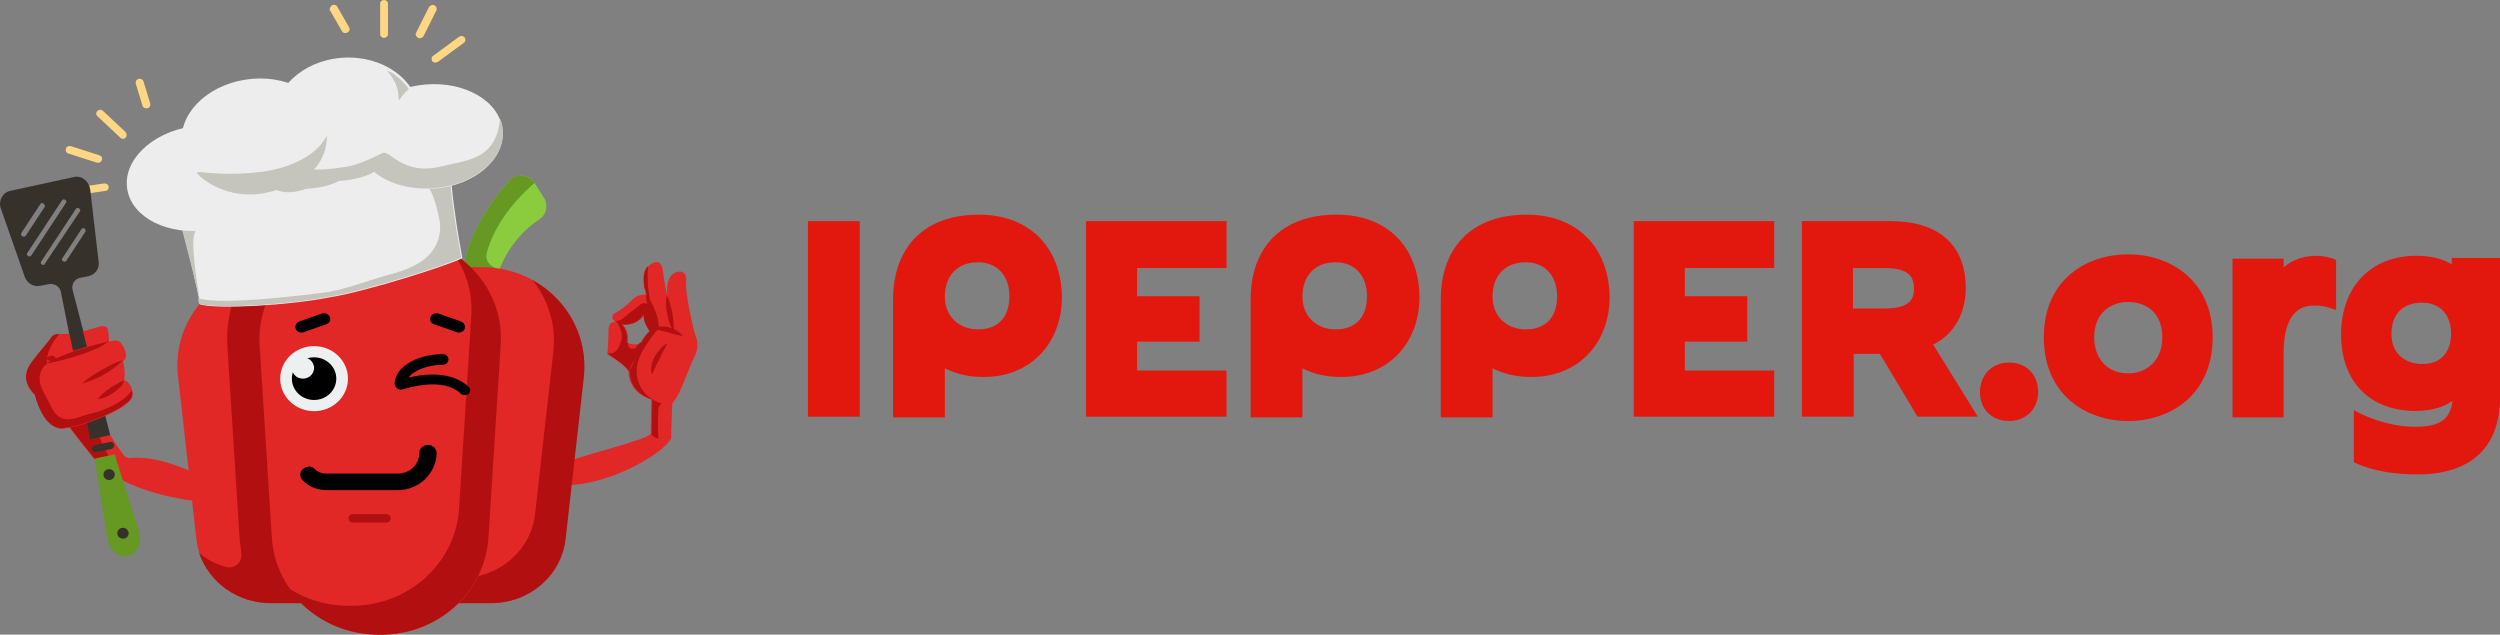 <svg width="260" height="66" viewBox="0 0 260 66" fill="none" xmlns="http://www.w3.org/2000/svg">
<rect x="0" y="0" width="260" height="66" fill="#808080" stroke="none"/>
<path d="M11.35 46.589C11.35 46.589 17.703 50.472 20.591 48.808V52.136C20.591 52.136 12.332 51.415 9.559 47.31C6.729 43.262 11.35 46.589 11.35 46.589Z" fill="#E22727"/>
<path d="M72.115 34.165C71.941 33.333 71.248 30.393 71.364 29.395C71.479 28.397 70.959 28.064 70.266 28.341C69.573 28.619 69.284 29.34 69.4 30.893C69.342 30.504 69.053 29.229 68.938 28.175C68.822 27.177 68.302 27.066 67.725 27.454C66.338 28.286 67.205 30.671 67.205 30.671C67.205 30.671 66.396 30.504 65.761 31.17C65.067 31.835 64.605 32.224 63.97 32.556C63.45 32.834 63.681 33.278 64.086 33.555C64.317 33.555 64.49 33.666 64.663 33.777C65.356 33.888 66.512 33.61 66.974 32.723C66.974 33.444 67.263 33.943 67.609 34.498C67.089 34.941 66.743 35.662 66.743 35.662C66.743 35.662 65.992 35.995 65.299 35.662C65.414 34.719 65.125 34.054 64.663 33.721C64.663 33.721 64.605 33.721 64.548 33.721C64.374 33.666 64.201 33.61 64.028 33.499C63.277 33.444 63.277 34.054 63.277 34.719C63.277 35.385 63.161 36.827 63.161 36.827C63.161 36.827 64.894 37.881 65.356 38.546C65.356 40.987 67.725 41.541 67.725 41.541L67.667 45.091C67.551 45.756 58.714 47.753 58.714 48.252V50.471C63.161 50.471 68.36 47.531 69.631 45.867C69.689 45.756 69.746 45.701 69.804 45.59V44.869L69.919 41.985C69.919 41.985 70.497 41.264 71.017 39.988C71.537 38.713 71.768 38.047 72.346 36.827C72.808 35.607 72.288 34.941 72.115 34.165Z" fill="#E22727"/>
<path d="M48.201 27.898C48.779 24.127 51.262 20.744 52.88 18.858C53.63 18.026 55.017 18.082 55.594 19.024L56.576 20.578C57.038 21.299 56.865 22.297 56.114 22.796C54.612 23.794 52.417 25.791 51.436 29.562L48.201 27.898Z" fill="#8BCC3F"/>
<path d="M52.88 18.858C51.262 20.744 48.779 24.072 48.201 27.898L51.493 29.562C51.609 29.063 51.782 28.564 51.955 28.12L51.262 27.732C50.742 27.455 50.454 26.845 50.627 26.29C51.493 23.073 53.862 20.522 55.594 19.024C54.959 18.082 53.573 18.026 52.88 18.858Z" fill="#659922"/>
<path d="M46.121 27.785H50.107C56.461 27.785 61.371 33.054 60.677 39.099L58.771 56.015C58.367 59.842 55.017 62.726 51.031 62.726H46.064V27.785H46.121Z" fill="#E22727"/>
<path d="M55.364 29.116C56.981 31.113 57.847 33.719 57.558 36.493L55.652 53.408C55.248 57.235 51.898 60.119 47.912 60.119H46.122V62.726H51.089C55.075 62.726 58.425 59.842 58.829 56.015L60.735 39.099C61.14 34.884 58.887 31.057 55.364 29.116Z" fill="#B21010"/>
<path d="M33.068 27.785H29.082C22.729 27.785 17.819 33.054 18.512 39.099L20.418 56.015C20.822 59.842 24.172 62.726 28.158 62.726H33.126V27.785H33.068Z" fill="#E22727"/>
<path d="M30.584 27.785H29.082C27.869 27.785 26.656 28.007 25.558 28.34C24.172 30.669 23.479 33.387 23.652 36.104L24.923 56.07C24.981 56.57 25.038 57.069 25.096 57.512C25.27 58.4 24.403 59.232 23.479 58.954C22.439 58.677 21.515 58.178 20.706 57.512C21.746 60.563 24.692 62.726 28.158 62.726H33.125V27.785H30.584Z" fill="#B21010"/>
<path d="M39.71 66H39.422C33.53 66 28.62 61.563 28.273 55.906L27.003 35.94C26.599 29.784 31.739 24.57 38.151 24.57H40.923C47.335 24.57 52.476 29.784 52.071 35.94L50.801 55.906C50.512 61.563 45.602 66 39.71 66Z" fill="#E22727"/>
<path d="M47.219 26.398C48.49 28.284 49.183 30.502 49.01 32.942L47.739 52.909C47.392 58.566 42.483 63.003 36.591 63.003H36.302C33.992 63.003 31.797 62.337 30.006 61.172C32.028 64.112 35.436 65.998 39.364 65.998H39.652C45.544 65.998 50.454 61.561 50.8 55.904L52.071 35.937C52.36 32 50.396 28.45 47.219 26.398Z" fill="#B21010"/>
<path d="M28.331 14.31C23.884 15.087 16.201 18.026 17.126 19.191C18.801 21.354 20.822 31.67 20.822 31.67C22.786 32.169 29.949 31.781 34.454 30.893C38.209 30.283 46.7 27.566 48.086 26.845C48.086 26.845 46.18 17.028 47.046 14.477C47.566 12.868 36.707 12.314 28.331 14.31Z" fill="#EDEDED"/>
<path d="M27.58 18.749C27.811 18.694 30.295 18.582 31.623 17.252C31.623 17.252 33.183 18.694 36.36 17.806C36.36 17.806 35.724 19.415 31.854 19.636C28.562 20.801 27.58 18.749 27.58 18.749Z" fill="#C5C5BE"/>
<path d="M20.302 24.128C20.591 22.132 20.822 18.416 21.227 16.475C18.627 17.528 16.606 18.638 17.125 19.248C17.761 20.08 18.454 22.076 19.032 24.239C19.263 25.127 20.533 30.007 20.88 31.727C20.418 29.175 19.782 24.905 20.302 24.128Z" fill="#C5C5BE"/>
<path d="M43.118 13.146C42.714 14.422 42.252 15.753 42.309 17.084C42.367 17.694 42.54 18.304 43.118 18.692C43.638 19.025 44.273 19.247 44.678 19.691C45.14 20.245 45.833 22.963 45.775 23.628C45.775 24.793 45.313 25.902 44.389 26.734C43.233 27.788 41.558 28.287 40.057 28.675C38.151 29.23 35.551 30.229 33.53 30.45C32.548 30.561 23.075 31.837 20.591 31.005C20.649 31.393 20.706 31.615 20.706 31.615C22.67 32.114 29.833 31.726 34.338 30.838C38.093 30.229 46.584 27.511 47.97 26.79C47.97 26.79 46.064 16.973 46.93 14.422C47.219 13.867 45.66 13.368 43.118 13.146Z" fill="#C5C5BE"/>
<path d="M21.681 23.891C25.837 23.235 28.794 20.303 28.288 17.34C27.781 14.378 24.002 12.508 19.846 13.164C15.691 13.819 12.733 16.752 13.24 19.714C13.747 22.676 17.526 24.546 21.681 23.891Z" fill="#EDEDED"/>
<path d="M45.248 19.614C49.409 19.249 52.552 16.529 52.267 13.54C51.982 10.55 48.377 8.424 44.216 8.79C40.054 9.155 36.912 11.875 37.197 14.864C37.482 17.854 41.087 19.98 45.248 19.614Z" fill="#EDEDED"/>
<path d="M27.456 19.669C31.612 19.013 34.544 15.934 34.007 12.79C33.469 9.647 29.664 7.63 25.509 8.285C21.354 8.94 18.421 12.02 18.959 15.164C19.497 18.307 23.301 20.324 27.456 19.669Z" fill="#EDEDED"/>
<path d="M36.531 18.396C40.7 18.109 43.871 15.103 43.616 11.681C43.36 8.259 39.774 5.718 35.606 6.005C31.438 6.292 28.266 9.299 28.522 12.72C28.777 16.142 32.363 18.683 36.531 18.396Z" fill="#EDEDED"/>
<path d="M45.891 17.305C41.79 18.304 40.577 15.53 39.768 15.919C38.439 16.584 37.053 17.194 35.898 17.361C32.779 17.86 32.028 17.527 32.028 17.527C33.241 19.69 37.862 18.636 38.901 17.86C40.346 19.08 42.598 19.746 45.024 19.579C49.183 19.302 52.475 16.64 52.302 13.589C52.302 13.146 52.187 12.757 52.013 12.369C51.551 16.473 49.01 16.584 45.891 17.305Z" fill="#C5C5BE"/>
<path d="M40.288 7.38C40.172 7.38 41.501 8.433 41.443 10.319C41.443 10.707 41.963 9.598 42.483 9.321C42.656 9.21 41.039 7.491 40.288 7.38Z" fill="#C5C5BE"/>
<path d="M27.291 17.86C21.919 18.526 19.782 17.361 20.706 18.249C22.324 19.746 24.923 20.578 27.522 20.079C32.374 19.081 33.992 16.751 33.992 14.089C33.067 16.086 30.237 17.472 27.291 17.86Z" fill="#C5C5BE"/>
<path d="M11.234 19.245C11.291 19.301 11.291 19.356 11.291 19.412C11.349 19.634 11.176 19.855 10.945 19.855L7.537 20.355C7.306 20.41 7.075 20.244 7.075 20.022C7.017 19.8 7.19 19.578 7.421 19.578L10.829 19.079C11.002 19.079 11.176 19.134 11.234 19.245ZM10.309 16.14L7.364 15.197C7.133 15.141 6.901 15.252 6.844 15.474C6.786 15.696 6.901 15.918 7.133 15.973L10.078 16.916C10.309 16.971 10.54 16.861 10.598 16.639C10.656 16.528 10.598 16.361 10.54 16.25C10.483 16.25 10.425 16.195 10.309 16.14ZM13.082 13.755L10.714 11.536C10.54 11.37 10.309 11.37 10.136 11.536C9.963 11.703 9.963 11.925 10.136 12.091L12.504 14.309C12.678 14.476 12.909 14.476 13.082 14.309C13.197 14.143 13.197 13.921 13.082 13.755ZM14.411 8.209C14.179 8.264 14.064 8.486 14.122 8.708L14.815 10.982C14.873 11.204 15.104 11.314 15.335 11.259C15.566 11.204 15.681 10.982 15.623 10.76L14.93 8.486C14.93 8.43 14.873 8.375 14.873 8.375C14.757 8.209 14.584 8.153 14.411 8.209Z" fill="#FFD784"/>
<path d="M45.024 5.823L47.739 3.827C47.912 3.716 48.201 3.716 48.316 3.882C48.432 4.049 48.432 4.326 48.259 4.437L45.544 6.434C45.371 6.544 45.082 6.544 44.966 6.378C44.908 6.323 44.908 6.267 44.908 6.212C44.851 6.045 44.908 5.879 45.024 5.823ZM43.233 3.605C43.233 3.716 43.349 3.827 43.465 3.938C43.696 4.049 43.927 3.938 44.042 3.771L45.371 1.109C45.486 0.887 45.371 0.666 45.197 0.555C45.024 0.444 44.735 0.555 44.62 0.721L43.291 3.383C43.233 3.439 43.233 3.55 43.233 3.605ZM39.537 3.55C39.537 3.771 39.71 3.938 39.941 3.938C40.172 3.938 40.345 3.771 40.345 3.55V0.388C40.345 0.166 40.172 0 39.941 0C39.71 0 39.537 0.166 39.537 0.388V3.55ZM34.28 0.998C34.28 1.054 34.28 1.109 34.338 1.109L35.551 3.217C35.667 3.439 35.898 3.494 36.129 3.383C36.36 3.272 36.418 3.05 36.302 2.829L35.089 0.721C34.974 0.499 34.742 0.444 34.511 0.555C34.338 0.721 34.28 0.887 34.28 0.998Z" fill="#FFD784"/>
<path d="M33.934 33.72L31.566 34.552C31.219 34.663 30.872 34.496 30.757 34.219C30.642 33.886 30.815 33.553 31.104 33.442L33.472 32.61C33.818 32.499 34.165 32.666 34.281 32.943C34.454 33.221 34.281 33.609 33.934 33.72Z" fill="black"/>
<path d="M45.14 33.72L47.508 34.552C47.855 34.663 48.201 34.496 48.317 34.219C48.432 33.886 48.259 33.553 47.97 33.442L45.602 32.61C45.255 32.499 44.909 32.666 44.793 32.943C44.62 33.221 44.793 33.609 45.14 33.72Z" fill="black"/>
<path d="M48.316 41.098C48.143 41.098 48.028 41.042 47.912 40.932C46.064 39.157 42.309 40.377 41.905 40.488C41.558 40.599 41.212 40.432 41.096 40.1C41.096 40.044 41.039 39.933 41.039 39.878C41.154 37.937 43.696 36.827 46.064 36.827C46.353 36.827 46.642 37.049 46.642 37.382C46.642 37.659 46.41 37.937 46.064 37.937C44.504 37.937 43.06 38.491 42.483 39.268C44.042 38.88 46.93 38.547 48.721 40.211C48.952 40.432 48.952 40.765 48.721 40.987C48.605 41.042 48.432 41.098 48.316 41.098Z" fill="black"/>
<path d="M41.385 50.471H33.992C33.183 50.471 32.432 50.194 31.855 49.639C31.681 49.473 31.681 49.251 31.855 49.14C32.028 48.974 32.259 48.974 32.374 49.14C32.779 49.529 33.356 49.75 33.992 49.75H41.385C42.887 49.75 44.1 48.586 44.1 47.144C44.1 46.922 44.273 46.755 44.504 46.755C44.735 46.755 44.909 46.922 44.909 47.144C44.851 48.974 43.291 50.471 41.385 50.471Z" fill="black" stroke="black" stroke-miterlimit="10"/>
<path d="M32.663 42.762C34.609 42.762 36.187 41.248 36.187 39.379C36.187 37.511 34.609 35.996 32.663 35.996C30.717 35.996 29.14 37.511 29.14 39.379C29.14 41.248 30.717 42.762 32.663 42.762Z" fill="#ECF0F1"/>
<path d="M32.663 41.598C33.94 41.598 34.974 40.605 34.974 39.379C34.974 38.154 33.94 37.161 32.663 37.161C31.387 37.161 30.353 38.154 30.353 39.379C30.353 40.605 31.387 41.598 32.663 41.598Z" fill="black"/>
<path d="M31.508 39.379C32.146 39.379 32.663 38.883 32.663 38.27C32.663 37.657 32.146 37.161 31.508 37.161C30.87 37.161 30.353 37.657 30.353 38.27C30.353 38.883 30.87 39.379 31.508 39.379Z" fill="#ECF0F1"/>
<path d="M40.172 54.352H36.706C36.475 54.352 36.244 54.186 36.244 53.908C36.244 53.686 36.418 53.465 36.706 53.465H40.172C40.403 53.465 40.634 53.631 40.634 53.908C40.634 54.186 40.403 54.352 40.172 54.352Z" fill="#B21010"/>
<path d="M65.299 35.777C65.299 35.721 65.299 35.721 65.299 35.666C65.241 35.666 65.241 35.666 65.183 35.61C65.299 34.723 65.01 34.057 64.606 33.669C64.721 33.669 64.837 33.669 64.952 33.669C64.779 33.503 64.548 33.392 64.144 33.503C64.144 33.503 64.894 34.501 64.606 35.444C64.317 36.442 63.97 36.775 63.219 36.775H63.162C63.508 36.997 64.894 37.884 65.299 38.439C65.299 38.495 65.299 38.55 65.299 38.661L66.916 35.666C66.974 35.777 65.414 36.886 65.299 35.777Z" fill="#B21010"/>
<path d="M66.454 39.88C65.645 37.828 67.032 36.053 68.187 34.5C68.302 34.389 68.418 34.278 68.533 34.278C68.187 33.447 67.956 32.615 67.725 31.727C67.378 30.396 67.32 29.12 67.378 27.734V27.678C66.8 28.288 66.916 29.342 67.032 30.008H67.089C67.089 30.008 67.263 30.84 67.551 31.616C66.512 31.394 66.743 31.672 65.819 32.282C65.01 32.836 64.779 33.391 63.97 33.391C64.028 33.391 64.028 33.391 64.086 33.447C64.374 33.557 64.606 33.668 64.779 33.835C64.721 33.779 64.663 33.724 64.663 33.724C65.356 33.835 66.512 33.557 66.916 32.67C66.916 33.391 67.205 33.89 67.551 34.445C67.032 34.889 66.685 35.609 66.685 35.609C66.685 35.609 66.627 35.609 66.57 35.665C66.57 35.72 66.512 35.72 66.512 35.776C66.512 35.887 66.512 35.942 66.512 36.053C66.454 36.331 66.338 36.552 66.223 36.774C66.107 36.996 66.05 37.273 65.934 37.495C65.876 37.662 65.819 37.828 65.761 37.994C65.703 38.161 65.588 38.272 65.472 38.383C65.472 38.438 65.414 38.438 65.414 38.493L65.472 38.549C65.472 40.989 67.84 41.544 67.84 41.544L67.782 45.26C68.013 45.426 68.245 45.593 68.476 45.648C68.418 44.594 68.418 43.596 68.476 42.542C68.476 42.265 68.649 42.099 68.822 41.988C67.725 41.599 66.858 40.934 66.454 39.88Z" fill="#B21010"/>
<path d="M67.956 34.168C68.187 34.002 68.476 33.946 68.764 33.946C69.053 33.946 69.342 33.946 69.631 34.057C70.151 34.223 70.671 34.501 71.017 34.944C70.728 34.889 70.497 34.833 70.209 34.778L69.458 34.556C68.938 34.445 68.476 34.334 67.956 34.168Z" fill="#B21010"/>
<path d="M69.342 30.672C69.631 31.282 69.804 31.948 69.92 32.558C70.035 33.223 70.093 33.833 70.093 34.499C69.862 34.222 69.746 33.889 69.631 33.612C69.515 33.279 69.457 32.946 69.4 32.669C69.227 32.003 69.227 31.338 69.342 30.672Z" fill="#B21010"/>
<path d="M67.147 30.619C67.609 31.118 67.898 31.728 68.129 32.283C68.36 32.893 68.533 33.503 68.533 34.169C68.071 33.669 67.782 33.059 67.551 32.505C67.378 31.895 67.205 31.284 67.147 30.619Z" fill="#B21010"/>
<path d="M66.916 32.671C66.916 32.505 66.858 32.449 66.858 32.394C66.858 32.338 66.858 32.227 66.858 32.172C66.858 32.116 66.858 32.005 66.916 31.95C66.974 31.839 66.974 31.784 67.089 31.673C67.378 31.784 67.436 32.005 67.436 32.227C67.436 32.338 67.378 32.449 67.32 32.56C67.147 32.615 67.031 32.671 66.916 32.671Z" fill="#B21010"/>
<path d="M65.183 35.664C65.299 35.719 65.299 35.886 65.299 35.941C65.299 36.052 65.241 36.108 65.183 36.163C65.068 36.274 64.837 36.329 64.664 36.163C64.664 36.052 64.721 35.941 64.721 35.886C64.721 35.83 64.779 35.775 64.837 35.719C64.895 35.719 64.895 35.664 64.952 35.664C65.01 35.719 65.068 35.719 65.183 35.664Z" fill="#B21010"/>
<path d="M66.627 35.612C66.743 35.945 66.685 36.278 66.57 36.5C66.454 36.777 66.281 36.999 65.992 37.221C65.877 36.888 65.934 36.611 66.05 36.334C66.165 36.056 66.339 35.834 66.627 35.612Z" fill="#B21010"/>
<path d="M69.4 35.722C69.111 36.332 68.823 36.776 68.591 37.33C68.476 37.608 68.303 37.83 68.187 38.107C68.072 38.384 67.956 38.661 67.783 38.939C67.609 38.329 67.783 37.663 68.072 37.108C68.245 36.831 68.418 36.554 68.649 36.332C68.823 36.055 69.111 35.833 69.4 35.722Z" fill="#B21010"/>
<path d="M10.367 48.419C10.367 48.419 7.652 45.091 7.017 44.148C6.381 43.205 10.309 43.261 10.309 43.261C10.309 43.261 12.273 46.921 13.659 48.252C14.006 48.973 13.139 48.031 12.678 48.419C12.215 48.752 11.118 49.029 10.367 48.419Z" fill="#E22727"/>
<path d="M9.79 43.316V43.26C8.75 43.26 6.497 43.371 7.017 44.092C7.652 45.035 10.367 48.363 10.367 48.363C10.887 48.806 11.58 48.806 12.1 48.64C10.945 47.087 10.136 45.312 9.79 43.316Z" fill="#B21010"/>
<path d="M11.581 46.694L10.021 47.027C9.79 47.082 9.617 46.971 9.559 46.749C9.501 46.528 9.617 46.361 9.848 46.306L11.407 45.973C11.638 45.917 11.812 46.028 11.869 46.25C11.927 46.417 11.812 46.638 11.581 46.694Z" fill="#36312B"/>
<path d="M13.313 57.842C12.331 58.064 11.349 57.121 11.176 56.067L9.847 47.692L11.927 47.248L14.468 55.346C14.757 56.344 14.295 57.62 13.313 57.842Z" fill="#659922"/>
<path d="M11.927 49.243C11.985 49.521 11.811 49.854 11.465 49.909C11.176 49.965 10.829 49.798 10.772 49.465C10.714 49.188 10.887 48.855 11.234 48.8C11.58 48.744 11.869 48.966 11.927 49.243Z" fill="#36312B"/>
<path d="M13.371 55.344C13.429 55.621 13.255 55.954 12.909 56.009C12.62 56.065 12.273 55.898 12.216 55.566C12.158 55.288 12.331 54.956 12.678 54.9C12.967 54.845 13.255 55.011 13.371 55.344Z" fill="#36312B"/>
<path d="M7.711 18.406L1.068 19.848C0.26 20.014 -0.202 20.902 0.086 21.678L2.57 28.777C2.801 29.443 3.494 29.886 4.188 29.72L5.054 29.554C5.632 29.443 6.209 29.776 6.325 30.33L9.386 45.693L11.466 45.249L7.538 30.108C7.422 29.554 7.769 28.999 8.346 28.888L9.213 28.722C9.906 28.555 10.368 27.945 10.252 27.169L9.386 19.737C9.271 18.849 8.52 18.239 7.711 18.406ZM2.224 24.229L4.188 21.234C4.245 21.123 4.419 21.068 4.534 21.179C4.65 21.29 4.707 21.401 4.65 21.512L2.686 24.507C2.628 24.562 2.57 24.617 2.512 24.617C2.455 24.617 2.397 24.617 2.339 24.562C2.166 24.507 2.166 24.34 2.224 24.229ZM3.263 26.559C3.206 26.614 3.148 26.67 3.09 26.67C3.032 26.67 2.975 26.67 2.917 26.614C2.801 26.559 2.743 26.392 2.859 26.281L6.44 20.846C6.498 20.735 6.671 20.68 6.787 20.791C6.902 20.846 6.96 21.012 6.845 21.123L3.263 26.559ZM4.534 27.557C4.476 27.557 4.419 27.557 4.361 27.502C4.245 27.446 4.188 27.28 4.303 27.169L7.884 21.733C7.942 21.623 8.115 21.567 8.231 21.678C8.346 21.789 8.404 21.9 8.289 22.011L4.65 27.446C4.65 27.502 4.592 27.557 4.534 27.557ZM8.866 24.118L6.902 27.113C6.845 27.169 6.787 27.224 6.729 27.224C6.671 27.224 6.614 27.224 6.556 27.169C6.44 27.113 6.382 26.947 6.498 26.836L8.462 23.841C8.52 23.73 8.693 23.675 8.808 23.786C8.924 23.841 8.924 24.007 8.866 24.118Z" fill="#36312B"/>
<path d="M12.909 39.546C12.909 39.546 13.486 39.657 13.718 40.489C13.949 41.321 13.66 41.653 12.736 42.319C11.754 43.04 8.404 44.371 6.844 44.537C6.844 44.537 4.822 45.314 3.667 41.099C2.858 40.322 2.396 39.157 3.147 37.993C3.956 36.828 5.053 35.608 5.4 35.109C5.746 34.554 6.555 34.831 7.595 34.665C8.635 34.499 10.079 34.055 10.079 34.055C10.079 34.055 11.118 33.611 11.234 34.332C11.349 35.053 11.349 35.552 11.349 35.552C11.349 35.552 12.158 35.164 12.562 35.663C12.967 36.163 13.429 37.105 12.793 37.549C12.967 38.325 13.024 38.936 12.909 39.546Z" fill="#E22727"/>
<path d="M13.717 40.598C12.967 41.652 11.696 42.262 10.367 42.761C9.963 42.872 9.559 42.983 9.154 43.094C8.981 43.15 8.75 43.205 8.577 43.261C8.172 43.427 7.768 43.538 7.364 43.593C6.093 43.704 5.631 42.983 5.169 41.985C4.764 41.098 4.071 40.266 4.129 39.267C4.129 38.657 4.476 38.158 4.88 37.825V37.77C4.822 37.326 4.938 36.883 5.111 36.439C5.342 35.829 5.746 35.274 6.151 34.719C5.804 34.719 5.515 34.83 5.342 35.052C4.995 35.607 3.898 36.772 3.089 37.936C2.338 39.156 2.801 40.266 3.609 41.042C4.764 45.257 6.786 44.481 6.786 44.481C8.346 44.37 11.696 42.983 12.678 42.262C13.602 41.652 13.891 41.319 13.717 40.598Z" fill="#B21010"/>
<path d="M4.707 37.824C5.746 37.27 6.844 36.826 7.941 36.438C8.519 36.271 9.039 36.105 9.616 35.939C10.194 35.772 10.772 35.661 11.291 35.495C10.829 35.883 10.309 36.16 9.732 36.382C9.212 36.604 8.634 36.826 8.057 36.992C7.017 37.325 5.862 37.658 4.707 37.824Z" fill="#B21010"/>
<path d="M12.793 37.436C12.216 38.046 11.522 38.545 10.829 38.934C10.483 39.156 10.078 39.322 9.732 39.488C9.327 39.655 8.923 39.766 8.519 39.877C9.154 39.322 9.847 38.878 10.54 38.49C11.234 38.102 11.927 37.714 12.793 37.436Z" fill="#B21010"/>
<path d="M12.909 39.546C12.909 39.712 12.793 39.823 12.736 39.989C12.678 40.1 12.562 40.267 12.447 40.322C12.216 40.544 11.985 40.71 11.754 40.877C11.292 41.209 10.772 41.431 10.136 41.542C10.483 41.043 10.945 40.71 11.407 40.378C11.638 40.211 11.869 40.1 12.158 39.934C12.274 39.878 12.389 39.823 12.505 39.712C12.678 39.712 12.793 39.601 12.909 39.546Z" fill="#B21010"/>
<path d="M5.862 37.383C5.747 37.438 5.631 37.493 5.573 37.493C5.516 37.493 5.4 37.549 5.342 37.549C5.169 37.549 4.996 37.493 4.823 37.272C4.996 37.05 5.169 36.994 5.4 36.994C5.516 36.994 5.631 37.05 5.689 37.105C5.747 37.105 5.804 37.216 5.862 37.383Z" fill="#B21010"/>
<path d="M7.19 34.553L7.595 36.494L9.039 36.05L8.519 34.054L7.19 34.553Z" fill="#36312B"/>
<path d="M19.84 49.027C19.84 49.027 15.97 47.141 13.082 47.696C10.194 48.251 17.125 50.469 17.125 50.469L21.169 51.024L19.84 49.027Z" fill="#E22727"/>
<g clip-path="url(#clip0_3_15191)">
<path d="M89.41 22.999H84.024V43.334H89.41V22.999Z" fill="#E2180F"/>
<path d="M101.806 22.323C96.199 22.323 92.878 25.625 92.878 31.178V43.409H98.265V39.432C98.265 39.132 98.265 38.831 98.265 38.531C98.265 38.456 98.265 38.381 98.265 38.306C99.445 38.907 100.773 39.207 102.323 39.207C107.119 39.207 110.439 35.755 110.439 30.878C110.365 25.625 106.971 22.323 101.806 22.323ZM101.733 27.276C103.725 27.276 104.979 28.702 104.979 30.803C104.979 32.979 103.798 34.254 101.733 34.254C99.667 34.254 98.265 32.829 98.265 30.878C98.265 28.627 99.593 27.276 101.733 27.276Z" fill="#E2180F"/>
<path d="M112.948 43.334H127.557V38.532H118.261V35.53H124.754V30.803H118.261V27.877H127.557V22.999H112.948V43.334Z" fill="#E2180F"/>
<path d="M138.994 22.323C133.386 22.323 130.066 25.625 130.066 31.178V43.409H135.452V39.432C135.452 39.132 135.452 38.831 135.452 38.531C135.452 38.456 135.452 38.381 135.452 38.306C136.633 38.907 137.961 39.207 139.51 39.207C144.306 39.207 147.627 35.755 147.627 30.878C147.553 25.625 144.233 22.323 138.994 22.323ZM138.92 27.276C140.912 27.276 142.167 28.702 142.167 30.803C142.167 32.979 140.986 34.254 138.92 34.254C136.854 34.254 135.452 32.829 135.452 30.878C135.452 28.627 136.78 27.276 138.92 27.276Z" fill="#E2180F"/>
<path d="M158.768 22.323C153.16 22.323 149.84 25.625 149.84 31.178V43.409H155.226V39.432C155.226 39.132 155.226 38.831 155.226 38.531C155.226 38.456 155.226 38.381 155.226 38.306C156.407 38.907 157.735 39.207 159.284 39.207C164.08 39.207 167.401 35.755 167.401 30.878C167.327 25.625 163.933 22.323 158.768 22.323ZM158.694 27.276C160.686 27.276 161.94 28.702 161.94 30.803C161.94 32.979 160.76 34.254 158.694 34.254C156.628 34.254 155.226 32.829 155.226 30.878C155.226 28.627 156.554 27.276 158.694 27.276Z" fill="#E2180F"/>
<path d="M169.909 43.334H184.519V38.532H175.222V35.53H181.715V30.803H175.222V27.877H184.519V22.999H169.909V43.334Z" fill="#E2180F"/>
<path d="M204.44 29.978C204.44 25.476 201.637 22.999 196.619 22.999H187.396V43.334H192.783V36.806H195.513L199.423 43.334H205.695L201.046 35.831C203.112 34.855 204.44 32.679 204.44 29.978ZM192.709 27.877H196.029C198.685 27.877 199.054 28.927 199.054 30.053C199.054 31.028 198.685 32.079 196.029 32.079H192.709V27.877Z" fill="#E2180F"/>
<path d="M208.941 37.706C207.171 37.706 205.916 38.982 205.916 40.782C205.916 42.583 207.171 43.784 208.941 43.784C210.712 43.784 211.967 42.508 211.967 40.782C211.967 38.907 210.712 37.706 208.941 37.706Z" fill="#E2180F"/>
<path d="M221.336 26.451C216.983 26.451 212.556 29.078 212.556 35.081C212.556 41.084 216.983 43.785 221.336 43.785C225.69 43.785 230.117 41.084 230.117 35.081C230.117 29.153 225.69 26.451 221.336 26.451ZM221.336 38.832C219.197 38.832 217.795 37.332 217.795 35.081C217.795 32.379 219.713 31.404 221.336 31.404C223.033 31.404 224.878 32.379 224.878 35.081C224.878 37.632 223.107 38.832 221.336 38.832Z" fill="#E2180F"/>
<path d="M240.964 26.602C239.636 26.602 238.455 26.977 237.496 27.803V26.902H232.183V43.41H237.496V36.732C237.496 31.779 239.931 31.78 240.742 31.78C241.259 31.78 241.775 31.855 242.218 32.005L242.956 32.23V27.052L242.661 26.902C242.218 26.752 241.48 26.602 240.964 26.602Z" fill="#E2180F"/>
<path d="M254.982 26.827V27.502C254.171 26.977 252.99 26.602 251.293 26.602C246.571 26.602 243.472 29.828 243.472 34.781C243.472 39.658 246.423 42.735 251.219 42.735C252.99 42.735 254.245 42.284 255.056 41.684C254.835 43.635 253.728 44.385 251.146 44.385C249.375 44.385 247.235 43.86 245.538 43.035L244.8 42.66V48.062L245.095 48.212C246.792 48.963 248.932 49.338 251.441 49.338C256.975 49.338 260 46.486 260 41.384V26.827H254.982ZM251.957 37.857C250.408 37.857 248.711 37.032 248.711 34.706C248.711 32.68 249.891 31.479 251.883 31.479C253.728 31.479 254.909 32.68 254.909 34.706C254.909 36.657 253.802 37.857 251.957 37.857Z" fill="#E2180F"/>
</g>
<defs>
<clipPath id="clip0_3_15191">
<rect width="176.309" height="33" fill="white" transform="translate(83.691 16.5)"/>
</clipPath>
</defs>
</svg>

